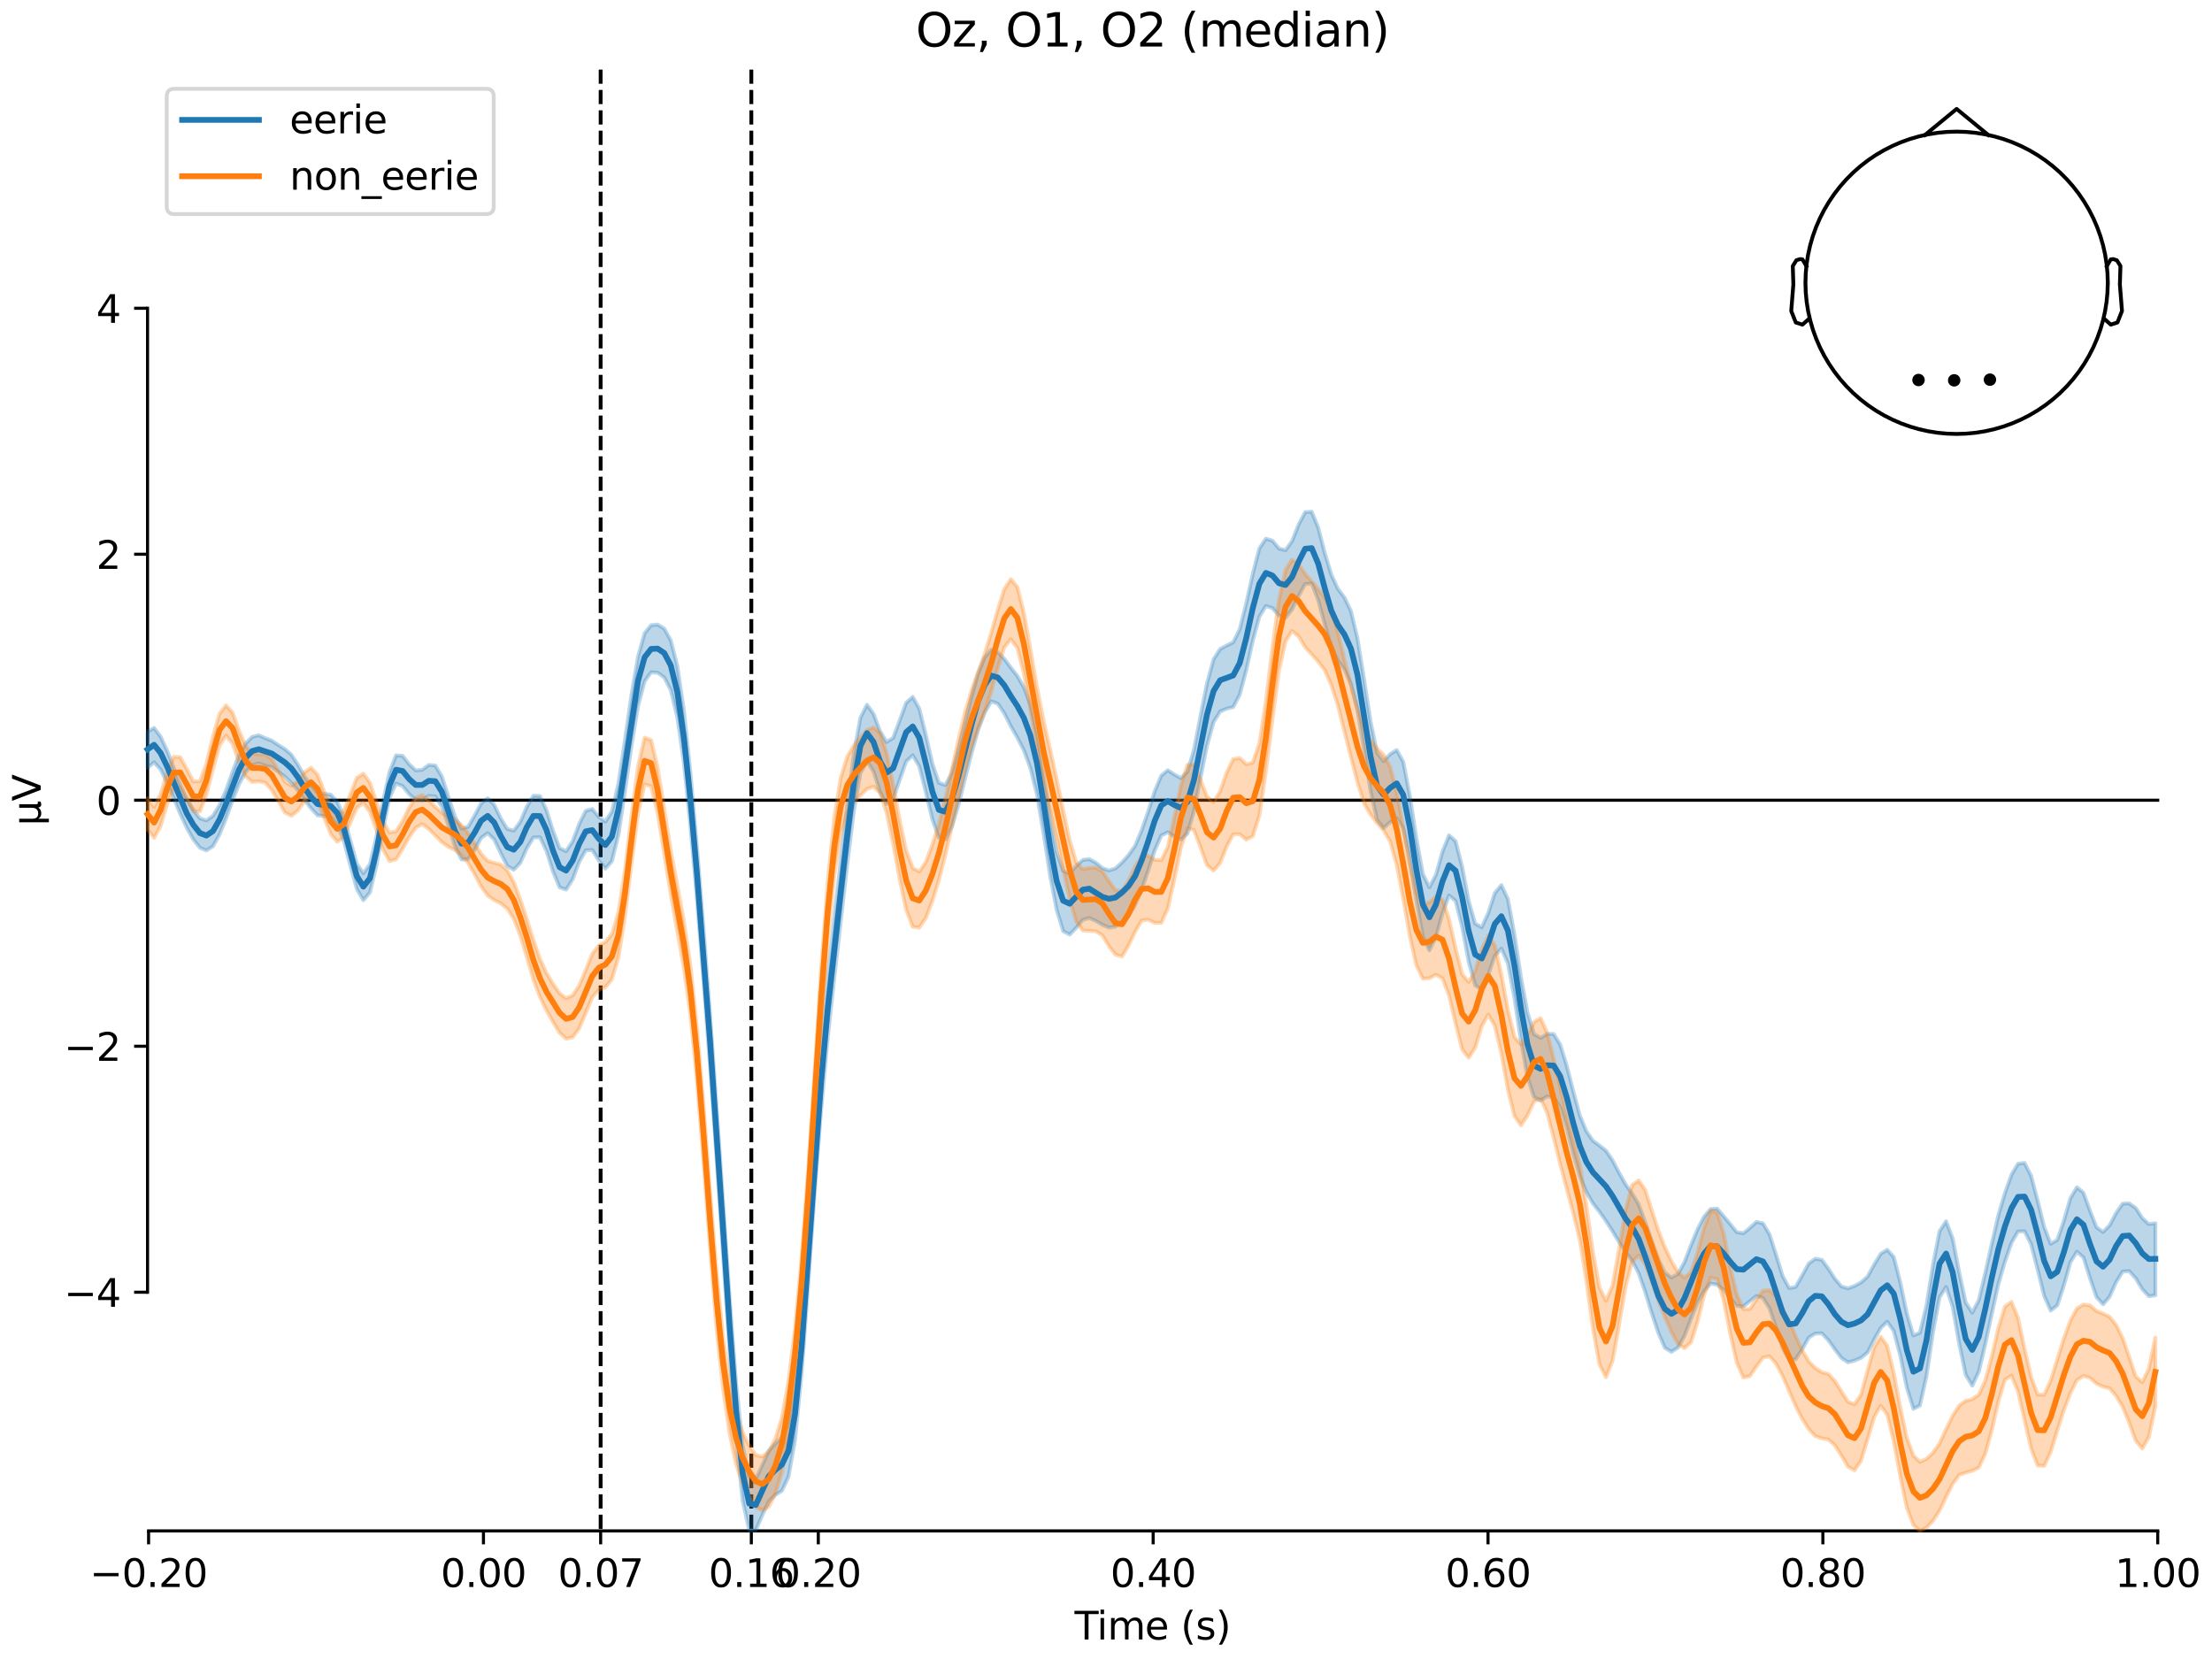 <?xml version="1.0" encoding="utf-8" standalone="no"?>
<!DOCTYPE svg PUBLIC "-//W3C//DTD SVG 1.1//EN"
  "http://www.w3.org/Graphics/SVG/1.1/DTD/svg11.dtd">
<svg xmlns:xlink="http://www.w3.org/1999/xlink" width="576pt" height="432pt" viewBox="0 0 576 432" xmlns="http://www.w3.org/2000/svg" version="1.1">
 <defs>
  <style type="text/css">*{stroke-linejoin: round; stroke-linecap: butt}</style>
 </defs>
 <g id="figure_1">
  <g id="patch_1">
   <path d="M 0 432 
L 576 432 
L 576 0 
L 0 0 
z
" style="fill: #ffffff"/>
  </g>
  <g id="axes_1">
   <g id="patch_2">
    <path d="M 38.421 398.644 
L 561.867 398.644 
L 561.867 18.118 
L 38.421 18.118 
L 38.421 398.644 
z
" style="fill: none; opacity: 0"/>
   </g>
   <g id="patch_3">
    <path d="M 38.421 336.491 
L 38.421 80.271 
" style="fill: none; stroke: #000000; stroke-width: 0.8; stroke-linejoin: miter; stroke-linecap: square"/>
   </g>
   <g id="LineCollection_1">
    <path d="M 156.407 18.118 
L 156.407 398.644 
" clip-path="url(#pccaa243e4b)" style="fill: none; stroke-dasharray: 3.7,1.6; stroke-dashoffset: 0; stroke: #000000"/>
    <path d="M 195.645 18.118 
L 195.645 398.644 
" clip-path="url(#pccaa243e4b)" style="fill: none; stroke-dasharray: 3.7,1.6; stroke-dashoffset: 0; stroke: #000000"/>
   </g>
   <g id="matplotlib.axis_1">
    <g id="xtick_1">
     <g id="line2d_1">
      <defs>
       <path id="md8c84dc2bd" d="M 0 0 
L 0 3.5 
" style="stroke: #000000; stroke-width: 0.8"/>
      </defs>
      <g>
       <use xlink:href="#md8c84dc2bd" x="38.693" y="398.644" style="stroke: #000000; stroke-width: 0.8"/>
      </g>
     </g>
     <g id="text_1">
      <!-- −0.20 -->
      <g transform="translate(23.37 413.242) scale(0.1 -0.1)">
       <defs>
        <path id="DejaVuSans-2212" d="M 678 2272 
L 4684 2272 
L 4684 1741 
L 678 1741 
L 678 2272 
z
" transform="scale(0.016)"/>
        <path id="DejaVuSans-30" d="M 2034 4250 
Q 1547 4250 1301 3770 
Q 1056 3291 1056 2328 
Q 1056 1369 1301 889 
Q 1547 409 2034 409 
Q 2525 409 2770 889 
Q 3016 1369 3016 2328 
Q 3016 3291 2770 3770 
Q 2525 4250 2034 4250 
z
M 2034 4750 
Q 2819 4750 3233 4129 
Q 3647 3509 3647 2328 
Q 3647 1150 3233 529 
Q 2819 -91 2034 -91 
Q 1250 -91 836 529 
Q 422 1150 422 2328 
Q 422 3509 836 4129 
Q 1250 4750 2034 4750 
z
" transform="scale(0.016)"/>
        <path id="DejaVuSans-2e" d="M 684 794 
L 1344 794 
L 1344 0 
L 684 0 
L 684 794 
z
" transform="scale(0.016)"/>
        <path id="DejaVuSans-32" d="M 1228 531 
L 3431 531 
L 3431 0 
L 469 0 
L 469 531 
Q 828 903 1448 1529 
Q 2069 2156 2228 2338 
Q 2531 2678 2651 2914 
Q 2772 3150 2772 3378 
Q 2772 3750 2511 3984 
Q 2250 4219 1831 4219 
Q 1534 4219 1204 4116 
Q 875 4013 500 3803 
L 500 4441 
Q 881 4594 1212 4672 
Q 1544 4750 1819 4750 
Q 2544 4750 2975 4387 
Q 3406 4025 3406 3419 
Q 3406 3131 3298 2873 
Q 3191 2616 2906 2266 
Q 2828 2175 2409 1742 
Q 1991 1309 1228 531 
z
" transform="scale(0.016)"/>
       </defs>
       <use xlink:href="#DejaVuSans-2212"/>
       <use xlink:href="#DejaVuSans-30" transform="translate(83.789 0)"/>
       <use xlink:href="#DejaVuSans-2e" transform="translate(147.412 0)"/>
       <use xlink:href="#DejaVuSans-32" transform="translate(179.199 0)"/>
       <use xlink:href="#DejaVuSans-30" transform="translate(242.822 0)"/>
      </g>
     </g>
    </g>
    <g id="xtick_2">
     <g id="line2d_2">
      <g>
       <use xlink:href="#md8c84dc2bd" x="125.889" y="398.644" style="stroke: #000000; stroke-width: 0.8"/>
      </g>
     </g>
     <g id="text_2">
      <!-- 0.00 -->
      <g transform="translate(114.756 413.242) scale(0.1 -0.1)">
       <use xlink:href="#DejaVuSans-30"/>
       <use xlink:href="#DejaVuSans-2e" transform="translate(63.623 0)"/>
       <use xlink:href="#DejaVuSans-30" transform="translate(95.41 0)"/>
       <use xlink:href="#DejaVuSans-30" transform="translate(159.033 0)"/>
      </g>
     </g>
    </g>
    <g id="xtick_3">
     <g id="line2d_3">
      <g>
       <use xlink:href="#md8c84dc2bd" x="156.407" y="398.644" style="stroke: #000000; stroke-width: 0.8"/>
      </g>
     </g>
     <g id="text_3">
      <!-- 0.07 -->
      <g transform="translate(145.274 413.242) scale(0.1 -0.1)">
       <defs>
        <path id="DejaVuSans-37" d="M 525 4666 
L 3525 4666 
L 3525 4397 
L 1831 0 
L 1172 0 
L 2766 4134 
L 525 4134 
L 525 4666 
z
" transform="scale(0.016)"/>
       </defs>
       <use xlink:href="#DejaVuSans-30"/>
       <use xlink:href="#DejaVuSans-2e" transform="translate(63.623 0)"/>
       <use xlink:href="#DejaVuSans-30" transform="translate(95.41 0)"/>
       <use xlink:href="#DejaVuSans-37" transform="translate(159.033 0)"/>
      </g>
     </g>
    </g>
    <g id="xtick_4">
     <g id="line2d_4">
      <g>
       <use xlink:href="#md8c84dc2bd" x="195.645" y="398.644" style="stroke: #000000; stroke-width: 0.8"/>
      </g>
     </g>
     <g id="text_4">
      <!-- 0.16 -->
      <g transform="translate(184.512 413.242) scale(0.1 -0.1)">
       <defs>
        <path id="DejaVuSans-31" d="M 794 531 
L 1825 531 
L 1825 4091 
L 703 3866 
L 703 4441 
L 1819 4666 
L 2450 4666 
L 2450 531 
L 3481 531 
L 3481 0 
L 794 0 
L 794 531 
z
" transform="scale(0.016)"/>
        <path id="DejaVuSans-36" d="M 2113 2584 
Q 1688 2584 1439 2293 
Q 1191 2003 1191 1497 
Q 1191 994 1439 701 
Q 1688 409 2113 409 
Q 2538 409 2786 701 
Q 3034 994 3034 1497 
Q 3034 2003 2786 2293 
Q 2538 2584 2113 2584 
z
M 3366 4563 
L 3366 3988 
Q 3128 4100 2886 4159 
Q 2644 4219 2406 4219 
Q 1781 4219 1451 3797 
Q 1122 3375 1075 2522 
Q 1259 2794 1537 2939 
Q 1816 3084 2150 3084 
Q 2853 3084 3261 2657 
Q 3669 2231 3669 1497 
Q 3669 778 3244 343 
Q 2819 -91 2113 -91 
Q 1303 -91 875 529 
Q 447 1150 447 2328 
Q 447 3434 972 4092 
Q 1497 4750 2381 4750 
Q 2619 4750 2861 4703 
Q 3103 4656 3366 4563 
z
" transform="scale(0.016)"/>
       </defs>
       <use xlink:href="#DejaVuSans-30"/>
       <use xlink:href="#DejaVuSans-2e" transform="translate(63.623 0)"/>
       <use xlink:href="#DejaVuSans-31" transform="translate(95.41 0)"/>
       <use xlink:href="#DejaVuSans-36" transform="translate(159.033 0)"/>
      </g>
     </g>
    </g>
    <g id="xtick_5">
     <g id="line2d_5">
      <g>
       <use xlink:href="#md8c84dc2bd" x="213.084" y="398.644" style="stroke: #000000; stroke-width: 0.8"/>
      </g>
     </g>
     <g id="text_5">
      <!-- 0.20 -->
      <g transform="translate(201.952 413.242) scale(0.1 -0.1)">
       <use xlink:href="#DejaVuSans-30"/>
       <use xlink:href="#DejaVuSans-2e" transform="translate(63.623 0)"/>
       <use xlink:href="#DejaVuSans-32" transform="translate(95.41 0)"/>
       <use xlink:href="#DejaVuSans-30" transform="translate(159.033 0)"/>
      </g>
     </g>
    </g>
    <g id="xtick_6">
     <g id="line2d_6">
      <g>
       <use xlink:href="#md8c84dc2bd" x="300.28" y="398.644" style="stroke: #000000; stroke-width: 0.8"/>
      </g>
     </g>
     <g id="text_6">
      <!-- 0.40 -->
      <g transform="translate(289.147 413.242) scale(0.1 -0.1)">
       <defs>
        <path id="DejaVuSans-34" d="M 2419 4116 
L 825 1625 
L 2419 1625 
L 2419 4116 
z
M 2253 4666 
L 3047 4666 
L 3047 1625 
L 3713 1625 
L 3713 1100 
L 3047 1100 
L 3047 0 
L 2419 0 
L 2419 1100 
L 313 1100 
L 313 1709 
L 2253 4666 
z
" transform="scale(0.016)"/>
       </defs>
       <use xlink:href="#DejaVuSans-30"/>
       <use xlink:href="#DejaVuSans-2e" transform="translate(63.623 0)"/>
       <use xlink:href="#DejaVuSans-34" transform="translate(95.41 0)"/>
       <use xlink:href="#DejaVuSans-30" transform="translate(159.033 0)"/>
      </g>
     </g>
    </g>
    <g id="xtick_7">
     <g id="line2d_7">
      <g>
       <use xlink:href="#md8c84dc2bd" x="387.476" y="398.644" style="stroke: #000000; stroke-width: 0.8"/>
      </g>
     </g>
     <g id="text_7">
      <!-- 0.60 -->
      <g transform="translate(376.343 413.242) scale(0.1 -0.1)">
       <use xlink:href="#DejaVuSans-30"/>
       <use xlink:href="#DejaVuSans-2e" transform="translate(63.623 0)"/>
       <use xlink:href="#DejaVuSans-36" transform="translate(95.41 0)"/>
       <use xlink:href="#DejaVuSans-30" transform="translate(159.033 0)"/>
      </g>
     </g>
    </g>
    <g id="xtick_8">
     <g id="line2d_8">
      <g>
       <use xlink:href="#md8c84dc2bd" x="474.671" y="398.644" style="stroke: #000000; stroke-width: 0.8"/>
      </g>
     </g>
     <g id="text_8">
      <!-- 0.80 -->
      <g transform="translate(463.538 413.242) scale(0.1 -0.1)">
       <defs>
        <path id="DejaVuSans-38" d="M 2034 2216 
Q 1584 2216 1326 1975 
Q 1069 1734 1069 1313 
Q 1069 891 1326 650 
Q 1584 409 2034 409 
Q 2484 409 2743 651 
Q 3003 894 3003 1313 
Q 3003 1734 2745 1975 
Q 2488 2216 2034 2216 
z
M 1403 2484 
Q 997 2584 770 2862 
Q 544 3141 544 3541 
Q 544 4100 942 4425 
Q 1341 4750 2034 4750 
Q 2731 4750 3128 4425 
Q 3525 4100 3525 3541 
Q 3525 3141 3298 2862 
Q 3072 2584 2669 2484 
Q 3125 2378 3379 2068 
Q 3634 1759 3634 1313 
Q 3634 634 3220 271 
Q 2806 -91 2034 -91 
Q 1263 -91 848 271 
Q 434 634 434 1313 
Q 434 1759 690 2068 
Q 947 2378 1403 2484 
z
M 1172 3481 
Q 1172 3119 1398 2916 
Q 1625 2713 2034 2713 
Q 2441 2713 2670 2916 
Q 2900 3119 2900 3481 
Q 2900 3844 2670 4047 
Q 2441 4250 2034 4250 
Q 1625 4250 1398 4047 
Q 1172 3844 1172 3481 
z
" transform="scale(0.016)"/>
       </defs>
       <use xlink:href="#DejaVuSans-30"/>
       <use xlink:href="#DejaVuSans-2e" transform="translate(63.623 0)"/>
       <use xlink:href="#DejaVuSans-38" transform="translate(95.41 0)"/>
       <use xlink:href="#DejaVuSans-30" transform="translate(159.033 0)"/>
      </g>
     </g>
    </g>
    <g id="xtick_9">
     <g id="line2d_9">
      <g>
       <use xlink:href="#md8c84dc2bd" x="561.867" y="398.644" style="stroke: #000000; stroke-width: 0.8"/>
      </g>
     </g>
     <g id="text_9">
      <!-- 1.00 -->
      <g transform="translate(550.734 413.242) scale(0.1 -0.1)">
       <use xlink:href="#DejaVuSans-31"/>
       <use xlink:href="#DejaVuSans-2e" transform="translate(63.623 0)"/>
       <use xlink:href="#DejaVuSans-30" transform="translate(95.41 0)"/>
       <use xlink:href="#DejaVuSans-30" transform="translate(159.033 0)"/>
      </g>
     </g>
    </g>
    <g id="text_10">
     <!-- Time (s) -->
     <g transform="translate(279.815 426.92) scale(0.1 -0.1)">
      <defs>
       <path id="DejaVuSans-54" d="M -19 4666 
L 3928 4666 
L 3928 4134 
L 2272 4134 
L 2272 0 
L 1638 0 
L 1638 4134 
L -19 4134 
L -19 4666 
z
" transform="scale(0.016)"/>
       <path id="DejaVuSans-69" d="M 603 3500 
L 1178 3500 
L 1178 0 
L 603 0 
L 603 3500 
z
M 603 4863 
L 1178 4863 
L 1178 4134 
L 603 4134 
L 603 4863 
z
" transform="scale(0.016)"/>
       <path id="DejaVuSans-6d" d="M 3328 2828 
Q 3544 3216 3844 3400 
Q 4144 3584 4550 3584 
Q 5097 3584 5394 3201 
Q 5691 2819 5691 2113 
L 5691 0 
L 5113 0 
L 5113 2094 
Q 5113 2597 4934 2840 
Q 4756 3084 4391 3084 
Q 3944 3084 3684 2787 
Q 3425 2491 3425 1978 
L 3425 0 
L 2847 0 
L 2847 2094 
Q 2847 2600 2669 2842 
Q 2491 3084 2119 3084 
Q 1678 3084 1418 2786 
Q 1159 2488 1159 1978 
L 1159 0 
L 581 0 
L 581 3500 
L 1159 3500 
L 1159 2956 
Q 1356 3278 1631 3431 
Q 1906 3584 2284 3584 
Q 2666 3584 2933 3390 
Q 3200 3197 3328 2828 
z
" transform="scale(0.016)"/>
       <path id="DejaVuSans-65" d="M 3597 1894 
L 3597 1613 
L 953 1613 
Q 991 1019 1311 708 
Q 1631 397 2203 397 
Q 2534 397 2845 478 
Q 3156 559 3463 722 
L 3463 178 
Q 3153 47 2828 -22 
Q 2503 -91 2169 -91 
Q 1331 -91 842 396 
Q 353 884 353 1716 
Q 353 2575 817 3079 
Q 1281 3584 2069 3584 
Q 2775 3584 3186 3129 
Q 3597 2675 3597 1894 
z
M 3022 2063 
Q 3016 2534 2758 2815 
Q 2500 3097 2075 3097 
Q 1594 3097 1305 2825 
Q 1016 2553 972 2059 
L 3022 2063 
z
" transform="scale(0.016)"/>
       <path id="DejaVuSans-20" transform="scale(0.016)"/>
       <path id="DejaVuSans-28" d="M 1984 4856 
Q 1566 4138 1362 3434 
Q 1159 2731 1159 2009 
Q 1159 1288 1364 580 
Q 1569 -128 1984 -844 
L 1484 -844 
Q 1016 -109 783 600 
Q 550 1309 550 2009 
Q 550 2706 781 3412 
Q 1013 4119 1484 4856 
L 1984 4856 
z
" transform="scale(0.016)"/>
       <path id="DejaVuSans-73" d="M 2834 3397 
L 2834 2853 
Q 2591 2978 2328 3040 
Q 2066 3103 1784 3103 
Q 1356 3103 1142 2972 
Q 928 2841 928 2578 
Q 928 2378 1081 2264 
Q 1234 2150 1697 2047 
L 1894 2003 
Q 2506 1872 2764 1633 
Q 3022 1394 3022 966 
Q 3022 478 2636 193 
Q 2250 -91 1575 -91 
Q 1294 -91 989 -36 
Q 684 19 347 128 
L 347 722 
Q 666 556 975 473 
Q 1284 391 1588 391 
Q 1994 391 2212 530 
Q 2431 669 2431 922 
Q 2431 1156 2273 1281 
Q 2116 1406 1581 1522 
L 1381 1569 
Q 847 1681 609 1914 
Q 372 2147 372 2553 
Q 372 3047 722 3315 
Q 1072 3584 1716 3584 
Q 2034 3584 2315 3537 
Q 2597 3491 2834 3397 
z
" transform="scale(0.016)"/>
       <path id="DejaVuSans-29" d="M 513 4856 
L 1013 4856 
Q 1481 4119 1714 3412 
Q 1947 2706 1947 2009 
Q 1947 1309 1714 600 
Q 1481 -109 1013 -844 
L 513 -844 
Q 928 -128 1133 580 
Q 1338 1288 1338 2009 
Q 1338 2731 1133 3434 
Q 928 4138 513 4856 
z
" transform="scale(0.016)"/>
      </defs>
      <use xlink:href="#DejaVuSans-54"/>
      <use xlink:href="#DejaVuSans-69" transform="translate(57.959 0)"/>
      <use xlink:href="#DejaVuSans-6d" transform="translate(85.742 0)"/>
      <use xlink:href="#DejaVuSans-65" transform="translate(183.154 0)"/>
      <use xlink:href="#DejaVuSans-20" transform="translate(244.678 0)"/>
      <use xlink:href="#DejaVuSans-28" transform="translate(276.465 0)"/>
      <use xlink:href="#DejaVuSans-73" transform="translate(315.479 0)"/>
      <use xlink:href="#DejaVuSans-29" transform="translate(367.578 0)"/>
     </g>
    </g>
   </g>
   <g id="matplotlib.axis_2">
    <g id="ytick_1">
     <g id="line2d_10">
      <defs>
       <path id="mada7002a0a" d="M 0 0 
L -3.5 0 
" style="stroke: #000000; stroke-width: 0.8"/>
      </defs>
      <g>
       <use xlink:href="#mada7002a0a" x="38.421" y="336.491" style="stroke: #000000; stroke-width: 0.8"/>
      </g>
     </g>
     <g id="text_11">
      <!-- −4 -->
      <g transform="translate(16.678 340.29) scale(0.1 -0.1)">
       <use xlink:href="#DejaVuSans-2212"/>
       <use xlink:href="#DejaVuSans-34" transform="translate(83.789 0)"/>
      </g>
     </g>
    </g>
    <g id="ytick_2">
     <g id="line2d_11">
      <g>
       <use xlink:href="#mada7002a0a" x="38.421" y="272.436" style="stroke: #000000; stroke-width: 0.8"/>
      </g>
     </g>
     <g id="text_12">
      <!-- −2 -->
      <g transform="translate(16.678 276.235) scale(0.1 -0.1)">
       <use xlink:href="#DejaVuSans-2212"/>
       <use xlink:href="#DejaVuSans-32" transform="translate(83.789 0)"/>
      </g>
     </g>
    </g>
    <g id="ytick_3">
     <g id="line2d_12">
      <g>
       <use xlink:href="#mada7002a0a" x="38.421" y="208.381" style="stroke: #000000; stroke-width: 0.8"/>
      </g>
     </g>
     <g id="text_13">
      <!-- 0 -->
      <g transform="translate(25.058 212.18) scale(0.1 -0.1)">
       <use xlink:href="#DejaVuSans-30"/>
      </g>
     </g>
    </g>
    <g id="ytick_4">
     <g id="line2d_13">
      <g>
       <use xlink:href="#mada7002a0a" x="38.421" y="144.326" style="stroke: #000000; stroke-width: 0.8"/>
      </g>
     </g>
     <g id="text_14">
      <!-- 2 -->
      <g transform="translate(25.058 148.125) scale(0.1 -0.1)">
       <use xlink:href="#DejaVuSans-32"/>
      </g>
     </g>
    </g>
    <g id="ytick_5">
     <g id="line2d_14">
      <g>
       <use xlink:href="#mada7002a0a" x="38.421" y="80.271" style="stroke: #000000; stroke-width: 0.8"/>
      </g>
     </g>
     <g id="text_15">
      <!-- 4 -->
      <g transform="translate(25.058 84.071) scale(0.1 -0.1)">
       <use xlink:href="#DejaVuSans-34"/>
      </g>
     </g>
    </g>
    <g id="text_16">
     <!-- µV -->
     <g transform="translate(10.599 214.982) rotate(-90) scale(0.1 -0.1)">
      <defs>
       <path id="DejaVuSans-b5" d="M 544 -1331 
L 544 3500 
L 1119 3500 
L 1119 1325 
Q 1119 872 1334 640 
Q 1550 409 1972 409 
Q 2434 409 2667 671 
Q 2900 934 2900 1459 
L 2900 3500 
L 3475 3500 
L 3475 806 
Q 3475 619 3529 530 
Q 3584 441 3700 441 
Q 3728 441 3778 458 
Q 3828 475 3916 513 
L 3916 50 
Q 3788 -22 3673 -56 
Q 3559 -91 3450 -91 
Q 3234 -91 3106 31 
Q 2978 153 2931 403 
Q 2775 156 2548 32 
Q 2322 -91 2016 -91 
Q 1697 -91 1473 31 
Q 1250 153 1119 397 
L 1119 -1331 
L 544 -1331 
z
" transform="scale(0.016)"/>
       <path id="DejaVuSans-56" d="M 1831 0 
L 50 4666 
L 709 4666 
L 2188 738 
L 3669 4666 
L 4325 4666 
L 2547 0 
L 1831 0 
z
" transform="scale(0.016)"/>
      </defs>
      <use xlink:href="#DejaVuSans-b5"/>
      <use xlink:href="#DejaVuSans-56" transform="translate(63.623 0)"/>
     </g>
    </g>
   </g>
   <g id="patch_4">
    <path d="M 38.693 398.644 
L 561.867 398.644 
" style="fill: none; stroke: #000000; stroke-width: 0.8; stroke-linejoin: miter; stroke-linecap: square"/>
   </g>
   <g id="patch_5">
    <path d="M 38.421 208.381 
L 561.867 208.381 
" style="fill: none; stroke: #000000; stroke-width: 0.8; stroke-linejoin: miter; stroke-linecap: square"/>
   </g>
   <g id="text_17">
    <!-- Oz, O1, O2 (median) -->
    <g transform="translate(238.482 12.118) scale(0.12 -0.12)">
     <defs>
      <path id="DejaVuSans-4f" d="M 2522 4238 
Q 1834 4238 1429 3725 
Q 1025 3213 1025 2328 
Q 1025 1447 1429 934 
Q 1834 422 2522 422 
Q 3209 422 3611 934 
Q 4013 1447 4013 2328 
Q 4013 3213 3611 3725 
Q 3209 4238 2522 4238 
z
M 2522 4750 
Q 3503 4750 4090 4092 
Q 4678 3434 4678 2328 
Q 4678 1225 4090 567 
Q 3503 -91 2522 -91 
Q 1538 -91 948 565 
Q 359 1222 359 2328 
Q 359 3434 948 4092 
Q 1538 4750 2522 4750 
z
" transform="scale(0.016)"/>
      <path id="DejaVuSans-7a" d="M 353 3500 
L 3084 3500 
L 3084 2975 
L 922 459 
L 3084 459 
L 3084 0 
L 275 0 
L 275 525 
L 2438 3041 
L 353 3041 
L 353 3500 
z
" transform="scale(0.016)"/>
      <path id="DejaVuSans-2c" d="M 750 794 
L 1409 794 
L 1409 256 
L 897 -744 
L 494 -744 
L 750 256 
L 750 794 
z
" transform="scale(0.016)"/>
      <path id="DejaVuSans-64" d="M 2906 2969 
L 2906 4863 
L 3481 4863 
L 3481 0 
L 2906 0 
L 2906 525 
Q 2725 213 2448 61 
Q 2172 -91 1784 -91 
Q 1150 -91 751 415 
Q 353 922 353 1747 
Q 353 2572 751 3078 
Q 1150 3584 1784 3584 
Q 2172 3584 2448 3432 
Q 2725 3281 2906 2969 
z
M 947 1747 
Q 947 1113 1208 752 
Q 1469 391 1925 391 
Q 2381 391 2643 752 
Q 2906 1113 2906 1747 
Q 2906 2381 2643 2742 
Q 2381 3103 1925 3103 
Q 1469 3103 1208 2742 
Q 947 2381 947 1747 
z
" transform="scale(0.016)"/>
      <path id="DejaVuSans-61" d="M 2194 1759 
Q 1497 1759 1228 1600 
Q 959 1441 959 1056 
Q 959 750 1161 570 
Q 1363 391 1709 391 
Q 2188 391 2477 730 
Q 2766 1069 2766 1631 
L 2766 1759 
L 2194 1759 
z
M 3341 1997 
L 3341 0 
L 2766 0 
L 2766 531 
Q 2569 213 2275 61 
Q 1981 -91 1556 -91 
Q 1019 -91 701 211 
Q 384 513 384 1019 
Q 384 1609 779 1909 
Q 1175 2209 1959 2209 
L 2766 2209 
L 2766 2266 
Q 2766 2663 2505 2880 
Q 2244 3097 1772 3097 
Q 1472 3097 1187 3025 
Q 903 2953 641 2809 
L 641 3341 
Q 956 3463 1253 3523 
Q 1550 3584 1831 3584 
Q 2591 3584 2966 3190 
Q 3341 2797 3341 1997 
z
" transform="scale(0.016)"/>
      <path id="DejaVuSans-6e" d="M 3513 2113 
L 3513 0 
L 2938 0 
L 2938 2094 
Q 2938 2591 2744 2837 
Q 2550 3084 2163 3084 
Q 1697 3084 1428 2787 
Q 1159 2491 1159 1978 
L 1159 0 
L 581 0 
L 581 3500 
L 1159 3500 
L 1159 2956 
Q 1366 3272 1645 3428 
Q 1925 3584 2291 3584 
Q 2894 3584 3203 3211 
Q 3513 2838 3513 2113 
z
" transform="scale(0.016)"/>
     </defs>
     <use xlink:href="#DejaVuSans-4f"/>
     <use xlink:href="#DejaVuSans-7a" transform="translate(78.711 0)"/>
     <use xlink:href="#DejaVuSans-2c" transform="translate(131.201 0)"/>
     <use xlink:href="#DejaVuSans-20" transform="translate(162.988 0)"/>
     <use xlink:href="#DejaVuSans-4f" transform="translate(194.775 0)"/>
     <use xlink:href="#DejaVuSans-31" transform="translate(273.486 0)"/>
     <use xlink:href="#DejaVuSans-2c" transform="translate(337.109 0)"/>
     <use xlink:href="#DejaVuSans-20" transform="translate(368.896 0)"/>
     <use xlink:href="#DejaVuSans-4f" transform="translate(400.684 0)"/>
     <use xlink:href="#DejaVuSans-32" transform="translate(479.395 0)"/>
     <use xlink:href="#DejaVuSans-20" transform="translate(543.018 0)"/>
     <use xlink:href="#DejaVuSans-28" transform="translate(574.805 0)"/>
     <use xlink:href="#DejaVuSans-6d" transform="translate(613.818 0)"/>
     <use xlink:href="#DejaVuSans-65" transform="translate(711.23 0)"/>
     <use xlink:href="#DejaVuSans-64" transform="translate(772.754 0)"/>
     <use xlink:href="#DejaVuSans-69" transform="translate(836.23 0)"/>
     <use xlink:href="#DejaVuSans-61" transform="translate(864.014 0)"/>
     <use xlink:href="#DejaVuSans-6e" transform="translate(925.293 0)"/>
     <use xlink:href="#DejaVuSans-29" transform="translate(988.672 0)"/>
    </g>
   </g>
   <g id="legend_1">
    <g id="patch_6">
     <path d="M 45.421 55.753 
L 126.563 55.753 
Q 128.563 55.753 128.563 53.753 
L 128.563 25.118 
Q 128.563 23.118 126.563 23.118 
L 45.421 23.118 
Q 43.421 23.118 43.421 25.118 
L 43.421 53.753 
Q 43.421 55.753 45.421 55.753 
z
" style="fill: #ffffff; opacity: 0.8; stroke: #cccccc; stroke-linejoin: miter"/>
    </g>
    <g id="line2d_15">
     <path d="M 47.421 31.217 
L 57.421 31.217 
L 67.421 31.217 
" style="fill: none; stroke: #1f77b4; stroke-width: 1.5; stroke-linecap: square"/>
    </g>
    <g id="text_18">
     <!-- eerie -->
     <g transform="translate(75.421 34.717) scale(0.1 -0.1)">
      <defs>
       <path id="DejaVuSans-72" d="M 2631 2963 
Q 2534 3019 2420 3045 
Q 2306 3072 2169 3072 
Q 1681 3072 1420 2755 
Q 1159 2438 1159 1844 
L 1159 0 
L 581 0 
L 581 3500 
L 1159 3500 
L 1159 2956 
Q 1341 3275 1631 3429 
Q 1922 3584 2338 3584 
Q 2397 3584 2469 3576 
Q 2541 3569 2628 3553 
L 2631 2963 
z
" transform="scale(0.016)"/>
      </defs>
      <use xlink:href="#DejaVuSans-65"/>
      <use xlink:href="#DejaVuSans-65" transform="translate(61.523 0)"/>
      <use xlink:href="#DejaVuSans-72" transform="translate(123.047 0)"/>
      <use xlink:href="#DejaVuSans-69" transform="translate(164.16 0)"/>
      <use xlink:href="#DejaVuSans-65" transform="translate(191.943 0)"/>
     </g>
    </g>
    <g id="line2d_16">
     <path d="M 47.421 45.895 
L 57.421 45.895 
L 67.421 45.895 
" style="fill: none; stroke: #ff7f0e; stroke-width: 1.5; stroke-linecap: square"/>
    </g>
    <g id="text_19">
     <!-- non_eerie -->
     <g transform="translate(75.421 49.395) scale(0.1 -0.1)">
      <defs>
       <path id="DejaVuSans-6f" d="M 1959 3097 
Q 1497 3097 1228 2736 
Q 959 2375 959 1747 
Q 959 1119 1226 758 
Q 1494 397 1959 397 
Q 2419 397 2687 759 
Q 2956 1122 2956 1747 
Q 2956 2369 2687 2733 
Q 2419 3097 1959 3097 
z
M 1959 3584 
Q 2709 3584 3137 3096 
Q 3566 2609 3566 1747 
Q 3566 888 3137 398 
Q 2709 -91 1959 -91 
Q 1206 -91 779 398 
Q 353 888 353 1747 
Q 353 2609 779 3096 
Q 1206 3584 1959 3584 
z
" transform="scale(0.016)"/>
       <path id="DejaVuSans-5f" d="M 3263 -1063 
L 3263 -1509 
L -63 -1509 
L -63 -1063 
L 3263 -1063 
z
" transform="scale(0.016)"/>
      </defs>
      <use xlink:href="#DejaVuSans-6e"/>
      <use xlink:href="#DejaVuSans-6f" transform="translate(63.379 0)"/>
      <use xlink:href="#DejaVuSans-6e" transform="translate(124.561 0)"/>
      <use xlink:href="#DejaVuSans-5f" transform="translate(187.939 0)"/>
      <use xlink:href="#DejaVuSans-65" transform="translate(237.939 0)"/>
      <use xlink:href="#DejaVuSans-65" transform="translate(299.463 0)"/>
      <use xlink:href="#DejaVuSans-72" transform="translate(360.986 0)"/>
      <use xlink:href="#DejaVuSans-69" transform="translate(402.1 0)"/>
      <use xlink:href="#DejaVuSans-65" transform="translate(429.883 0)"/>
     </g>
    </g>
   </g>
   <g id="FillBetweenPolyCollection_1">
    <defs>
     <path id="m672b67dc04" d="M 38.421 -241.484 
L 38.421 -232.057 
L 40.124 -233.512 
L 41.827 -231.639 
L 43.53 -228.142 
L 45.233 -224.189 
L 46.936 -220.071 
L 48.639 -216.428 
L 50.342 -213.409 
L 52.045 -211.252 
L 53.748 -210.556 
L 55.451 -211.621 
L 57.154 -214.667 
L 58.857 -218.884 
L 60.56 -223.562 
L 62.263 -227.852 
L 63.966 -230.943 
L 65.669 -232.73 
L 67.372 -233.23 
L 69.075 -232.58 
L 70.778 -232.236 
L 72.481 -231.015 
L 74.184 -229.766 
L 75.887 -228.095 
L 77.59 -226.138 
L 79.294 -223.671 
L 80.997 -221.509 
L 82.7 -219.697 
L 84.403 -219.5 
L 86.106 -219.266 
L 87.809 -217.29 
L 89.512 -213.087 
L 91.215 -206.684 
L 92.918 -200.512 
L 94.621 -197.577 
L 96.324 -199.608 
L 98.027 -206.642 
L 99.73 -216.163 
L 101.433 -224.253 
L 103.136 -227.986 
L 104.839 -227.314 
L 106.542 -225.194 
L 108.245 -223.739 
L 109.948 -223.613 
L 111.651 -224.752 
L 113.354 -224.624 
L 115.057 -221.962 
L 116.76 -217.031 
L 118.463 -211.664 
L 120.166 -208.214 
L 121.87 -208.252 
L 123.573 -210.633 
L 125.276 -213.781 
L 126.979 -215.049 
L 128.682 -213.406 
L 130.385 -209.818 
L 132.088 -206.509 
L 133.791 -205.523 
L 135.494 -207.309 
L 137.197 -211.12 
L 138.9 -213.924 
L 140.603 -213.975 
L 142.306 -210.38 
L 144.009 -205.047 
L 145.712 -200.94 
L 147.415 -200.352 
L 149.118 -202.998 
L 150.821 -207.543 
L 152.524 -210.593 
L 154.227 -210.653 
L 155.93 -207.932 
L 157.633 -205.814 
L 159.336 -207.719 
L 161.039 -214.584 
L 162.742 -225.952 
L 164.446 -237.86 
L 166.149 -248.165 
L 167.852 -254.574 
L 169.555 -256.932 
L 171.258 -256.829 
L 172.961 -255.597 
L 174.664 -252.329 
L 176.367 -245.257 
L 178.07 -233.494 
L 179.773 -217.067 
L 181.476 -197.959 
L 183.179 -176.773 
L 184.882 -154.557 
L 186.585 -130.491 
L 188.288 -105.175 
L 189.991 -79.77 
L 191.694 -57.21 
L 193.397 -41.187 
L 195.1 -33.474 
L 196.803 -33.533 
L 198.506 -37.468 
L 200.209 -41.059 
L 201.912 -42.73 
L 203.615 -43.793 
L 205.318 -47.402 
L 207.022 -57.058 
L 208.725 -74.297 
L 210.428 -97.094 
L 212.131 -121.305 
L 213.834 -143.146 
L 215.537 -161.715 
L 217.24 -177.298 
L 218.943 -192.099 
L 220.646 -207.135 
L 222.349 -220.834 
L 224.052 -230.639 
L 225.755 -233.775 
L 227.458 -231.112 
L 229.161 -225.737 
L 230.864 -222.621 
L 232.567 -223.942 
L 234.27 -228.886 
L 235.973 -233.719 
L 237.676 -235.319 
L 239.379 -232.458 
L 241.082 -225.754 
L 242.785 -218.674 
L 244.488 -213.844 
L 246.191 -213.37 
L 247.894 -216.788 
L 249.598 -222.503 
L 251.301 -229.258 
L 253.004 -235.94 
L 254.707 -241.94 
L 256.41 -246.438 
L 258.113 -249.369 
L 259.816 -248.785 
L 261.519 -246.248 
L 263.222 -242.886 
L 264.925 -239.887 
L 266.628 -236.572 
L 268.331 -231.933 
L 270.034 -225.1 
L 271.737 -215.054 
L 273.44 -204.076 
L 275.143 -195.096 
L 276.846 -189.536 
L 278.549 -188.635 
L 280.252 -190.397 
L 281.955 -192.463 
L 283.658 -192.951 
L 285.361 -192.186 
L 287.064 -191.173 
L 288.767 -190.443 
L 290.47 -190.692 
L 292.174 -191.888 
L 293.877 -193.483 
L 295.58 -196.318 
L 297.283 -200.293 
L 298.986 -205.265 
L 300.689 -210.528 
L 302.392 -214.436 
L 304.095 -215.289 
L 305.798 -214.16 
L 307.501 -213.392 
L 309.204 -214.954 
L 310.907 -220.734 
L 312.61 -229.425 
L 314.313 -237.906 
L 316.016 -243.956 
L 317.719 -246.731 
L 319.422 -247.471 
L 321.125 -247.873 
L 322.828 -251.115 
L 324.531 -257.513 
L 326.234 -265.173 
L 327.937 -271.427 
L 329.64 -274.208 
L 331.343 -273.637 
L 333.046 -271.695 
L 334.75 -271.11 
L 336.453 -273.284 
L 338.156 -276.809 
L 339.859 -279.889 
L 341.562 -280.05 
L 343.265 -275.692 
L 344.968 -269.337 
L 346.671 -263.553 
L 348.374 -259.915 
L 350.077 -257.67 
L 351.78 -253.898 
L 353.483 -247.202 
L 355.186 -236.77 
L 356.889 -226.018 
L 358.592 -218.488 
L 360.295 -216.362 
L 361.998 -217.895 
L 363.701 -218.96 
L 365.404 -216.351 
L 367.107 -208.199 
L 368.81 -197.444 
L 370.513 -188.178 
L 372.216 -184.498 
L 373.919 -187.963 
L 375.622 -194.188 
L 377.326 -198.844 
L 379.029 -197.398 
L 380.732 -190.682 
L 382.435 -181.624 
L 384.138 -175.39 
L 385.841 -174.277 
L 387.544 -178.123 
L 389.247 -183.109 
L 390.95 -184.993 
L 392.653 -181.142 
L 394.356 -172.133 
L 396.059 -160.899 
L 397.762 -151.461 
L 399.465 -146.268 
L 401.168 -145.429 
L 402.871 -146.464 
L 404.574 -146.256 
L 406.277 -143.661 
L 407.98 -138.274 
L 409.683 -131.493 
L 411.386 -125.706 
L 413.089 -121.576 
L 414.792 -118.635 
L 416.495 -116.465 
L 418.198 -114.048 
L 419.902 -111.381 
L 421.605 -108.554 
L 423.308 -105.934 
L 425.011 -103.705 
L 426.714 -100.441 
L 428.417 -95.578 
L 430.12 -90.026 
L 431.823 -84.953 
L 433.526 -81.024 
L 435.229 -79.979 
L 436.932 -81.068 
L 438.635 -84.128 
L 440.338 -88.588 
L 442.041 -92.758 
L 443.744 -95.846 
L 445.447 -97.762 
L 447.15 -97.473 
L 448.853 -96.13 
L 450.556 -93.944 
L 452.259 -91.927 
L 453.962 -91.785 
L 455.665 -93.169 
L 457.368 -94.521 
L 459.071 -94.008 
L 460.774 -91.271 
L 462.478 -86.234 
L 464.181 -81.072 
L 465.884 -77.917 
L 467.587 -78.04 
L 469.29 -80.615 
L 470.993 -83.716 
L 472.696 -84.75 
L 474.399 -84.816 
L 476.102 -83.006 
L 477.805 -80.614 
L 479.508 -78.37 
L 481.211 -77.265 
L 482.914 -77.698 
L 484.617 -78.415 
L 486.32 -79.842 
L 488.023 -83.184 
L 489.726 -86.181 
L 491.429 -87.84 
L 493.132 -85.401 
L 494.835 -78.98 
L 496.538 -70.665 
L 498.241 -65.138 
L 499.944 -66.012 
L 501.647 -73.65 
L 503.35 -85.108 
L 505.054 -94.175 
L 506.757 -96.858 
L 508.46 -91.79 
L 510.163 -82.157 
L 511.866 -74.003 
L 513.569 -71.173 
L 515.272 -74.822 
L 516.975 -82.03 
L 518.678 -89.921 
L 520.381 -97.65 
L 522.084 -103.462 
L 523.787 -108.357 
L 525.49 -111.331 
L 527.193 -111.384 
L 528.896 -107.982 
L 530.599 -101.42 
L 532.302 -94.534 
L 534.005 -90.731 
L 535.708 -92.062 
L 537.411 -97.221 
L 539.114 -103.282 
L 540.817 -106.051 
L 542.52 -104.58 
L 544.223 -99.186 
L 545.926 -94.252 
L 547.63 -92.356 
L 549.333 -94.309 
L 551.036 -98.137 
L 552.739 -100.883 
L 554.442 -100.997 
L 556.145 -99.12 
L 557.848 -96.285 
L 559.551 -94.47 
L 561.254 -94.714 
L 561.254 -113.464 
L 561.254 -113.464 
L 559.551 -113.248 
L 557.848 -114.803 
L 556.145 -117.428 
L 554.442 -118.639 
L 552.739 -118.579 
L 551.036 -116.134 
L 549.333 -112.92 
L 547.63 -111.181 
L 545.926 -112.417 
L 544.223 -116.729 
L 542.52 -121.434 
L 540.817 -122.824 
L 539.114 -119.954 
L 537.411 -114.038 
L 535.708 -109.112 
L 534.005 -108.106 
L 532.302 -112.488 
L 530.599 -119.346 
L 528.896 -125.828 
L 527.193 -129.17 
L 525.49 -128.96 
L 523.787 -126.107 
L 522.084 -121.318 
L 520.381 -115.589 
L 518.678 -108.2 
L 516.975 -100.577 
L 515.272 -93.433 
L 513.569 -90.173 
L 511.866 -92.813 
L 510.163 -100.718 
L 508.46 -109.543 
L 506.757 -113.988 
L 505.054 -111.399 
L 503.35 -102.622 
L 501.647 -92.022 
L 499.944 -84.957 
L 498.241 -84.241 
L 496.538 -89.949 
L 494.835 -98.042 
L 493.132 -104.682 
L 491.429 -106.564 
L 489.726 -105.481 
L 488.023 -102.711 
L 486.32 -99.59 
L 484.617 -98.053 
L 482.914 -97.138 
L 481.211 -96.512 
L 479.508 -97.009 
L 477.805 -99.002 
L 476.102 -101.642 
L 474.399 -103.936 
L 472.696 -104.222 
L 470.993 -102.985 
L 469.29 -99.886 
L 467.587 -96.894 
L 465.884 -96.586 
L 464.181 -99.767 
L 462.478 -105.291 
L 460.774 -110.584 
L 459.071 -113.439 
L 457.368 -113.823 
L 455.665 -112.242 
L 453.962 -110.867 
L 452.259 -111.132 
L 450.556 -113.251 
L 448.853 -115.276 
L 447.15 -117.269 
L 445.447 -117.156 
L 443.744 -115.18 
L 442.041 -111.895 
L 440.338 -107.776 
L 438.635 -103.369 
L 436.932 -100.224 
L 435.229 -99.34 
L 433.526 -100.639 
L 431.823 -104.091 
L 430.12 -108.906 
L 428.417 -113.761 
L 426.714 -118.398 
L 425.011 -121.224 
L 423.308 -123.588 
L 421.605 -126.613 
L 419.902 -129.843 
L 418.198 -132.364 
L 416.495 -133.695 
L 414.792 -134.963 
L 413.089 -137.409 
L 411.386 -141.552 
L 409.683 -147.799 
L 407.98 -154.495 
L 406.277 -159.966 
L 404.574 -162.75 
L 402.871 -162.761 
L 401.168 -161.74 
L 399.465 -162.732 
L 397.762 -168.279 
L 396.059 -177.527 
L 394.356 -188.705 
L 392.653 -197.862 
L 390.95 -201.524 
L 389.247 -199.454 
L 387.544 -194.256 
L 385.841 -190.521 
L 384.138 -191.492 
L 382.435 -197.422 
L 380.732 -206.318 
L 379.029 -212.968 
L 377.326 -214.482 
L 375.622 -210.248 
L 373.919 -204.196 
L 372.216 -200.968 
L 370.513 -204.393 
L 368.81 -213.811 
L 367.107 -224.803 
L 365.404 -233.634 
L 363.701 -236.693 
L 361.998 -235.622 
L 360.295 -233.786 
L 358.592 -235.974 
L 356.889 -244.144 
L 355.186 -255.15 
L 353.483 -265.752 
L 351.78 -272.874 
L 350.077 -276.422 
L 348.374 -278.686 
L 346.671 -282.375 
L 344.968 -287.977 
L 343.265 -294.613 
L 341.562 -298.744 
L 339.859 -298.639 
L 338.156 -295.398 
L 336.453 -291.08 
L 334.75 -288.727 
L 333.046 -289.164 
L 331.343 -291.204 
L 329.64 -291.731 
L 327.937 -289.197 
L 326.234 -282.599 
L 324.531 -274.953 
L 322.828 -268.165 
L 321.125 -264.731 
L 319.422 -263.92 
L 317.719 -262.973 
L 316.016 -260.335 
L 314.313 -254.088 
L 312.61 -245.553 
L 310.907 -236.755 
L 309.204 -231.07 
L 307.501 -229.381 
L 305.798 -230.325 
L 304.095 -231.439 
L 302.392 -230.034 
L 300.689 -225.973 
L 298.986 -220.67 
L 297.283 -215.783 
L 295.58 -211.748 
L 293.877 -209.348 
L 292.174 -207.388 
L 290.47 -205.884 
L 288.767 -205.317 
L 287.064 -205.957 
L 285.361 -207.353 
L 283.658 -208.278 
L 281.955 -208.067 
L 280.252 -206.547 
L 278.549 -204.493 
L 276.846 -205.249 
L 275.143 -210.044 
L 273.44 -219.037 
L 271.737 -230.502 
L 270.034 -241.026 
L 268.331 -248.53 
L 266.628 -252.986 
L 264.925 -255.971 
L 263.222 -258.146 
L 261.519 -260.433 
L 259.816 -262.185 
L 258.113 -262.867 
L 256.41 -260.807 
L 254.707 -256.649 
L 253.004 -250.66 
L 251.301 -243.83 
L 249.598 -236.911 
L 247.894 -230.799 
L 246.191 -227.572 
L 244.488 -228.145 
L 242.785 -233.154 
L 241.082 -240.607 
L 239.379 -247.467 
L 237.676 -250.536 
L 235.973 -249.002 
L 234.27 -244.376 
L 232.567 -239.835 
L 230.864 -238.779 
L 229.161 -241.591 
L 227.458 -246.142 
L 225.755 -248.485 
L 224.052 -245.1 
L 222.349 -235.715 
L 220.646 -222.659 
L 218.943 -207.963 
L 217.24 -193.177 
L 215.537 -177.319 
L 213.834 -158.281 
L 212.131 -135.7 
L 210.428 -111.005 
L 208.725 -88.099 
L 207.022 -70.873 
L 205.318 -61.356 
L 203.615 -57.704 
L 201.912 -56.128 
L 200.209 -54.268 
L 198.506 -50.49 
L 196.803 -46.898 
L 195.1 -47.516 
L 193.397 -55.587 
L 191.694 -71.668 
L 189.991 -93.924 
L 188.288 -118.906 
L 186.585 -144.054 
L 184.882 -167.968 
L 183.179 -190.372 
L 181.476 -211.619 
L 179.773 -230.876 
L 178.07 -247.084 
L 176.367 -258.605 
L 174.664 -265.249 
L 172.961 -268.318 
L 171.258 -269.353 
L 169.555 -269.21 
L 167.852 -267.103 
L 166.149 -261.044 
L 164.446 -251.12 
L 162.742 -239.308 
L 161.039 -227.973 
L 159.336 -220.67 
L 157.633 -218.056 
L 155.93 -219.257 
L 154.227 -221.331 
L 152.524 -220.852 
L 150.821 -217.451 
L 149.118 -212.937 
L 147.415 -210.343 
L 145.712 -211.14 
L 144.009 -215.636 
L 142.306 -221.021 
L 140.603 -224.703 
L 138.9 -224.785 
L 137.197 -221.956 
L 135.494 -218.013 
L 133.791 -215.707 
L 132.088 -216.149 
L 130.385 -218.905 
L 128.682 -222.458 
L 126.979 -224.112 
L 125.276 -222.804 
L 123.573 -219.594 
L 121.87 -216.687 
L 120.166 -216.256 
L 118.463 -219.35 
L 116.76 -224.541 
L 115.057 -229.81 
L 113.354 -232.661 
L 111.651 -232.806 
L 109.948 -231.534 
L 108.245 -231.395 
L 106.542 -232.991 
L 104.839 -235.181 
L 103.136 -235.304 
L 101.433 -231.001 
L 99.73 -223.227 
L 98.027 -214.24 
L 96.324 -206.957 
L 94.621 -204.599 
L 92.918 -207.074 
L 91.215 -213.237 
L 89.512 -219.436 
L 87.809 -223.259 
L 86.106 -225.103 
L 84.403 -225.279 
L 82.7 -225.611 
L 80.997 -227.436 
L 79.294 -229.854 
L 77.59 -232.851 
L 75.887 -235.46 
L 74.184 -236.931 
L 72.481 -237.983 
L 70.778 -239.139 
L 69.075 -239.776 
L 67.372 -240.535 
L 65.669 -240.124 
L 63.966 -238.386 
L 62.263 -235.444 
L 60.56 -231.001 
L 58.857 -226.208 
L 57.154 -222.328 
L 55.451 -219.553 
L 53.748 -218.339 
L 52.045 -218.913 
L 50.342 -221.095 
L 48.639 -224.003 
L 46.936 -227.73 
L 45.233 -232.115 
L 43.53 -236.493 
L 41.827 -240.172 
L 40.124 -242.442 
L 38.421 -241.484 
z
" style="stroke: #1f77b4; stroke-opacity: 0.3"/>
    </defs>
    <g>
     <use xlink:href="#m672b67dc04" x="0" y="432" style="fill: #1f77b4; fill-opacity: 0.3; stroke: #1f77b4; stroke-opacity: 0.3"/>
    </g>
   </g>
   <g id="FillBetweenPolyCollection_2">
    <defs>
     <path id="mac8bd59721" d="M 38.421 -224.139 
L 38.421 -216.02 
L 40.124 -213.795 
L 41.827 -216.885 
L 43.53 -222.604 
L 45.233 -226.664 
L 46.936 -226.9 
L 48.639 -223.735 
L 50.342 -220.797 
L 52.045 -220.685 
L 53.748 -225.045 
L 55.451 -231.708 
L 57.154 -237.832 
L 58.857 -240.44 
L 60.56 -238.358 
L 62.263 -233.579 
L 63.966 -229.829 
L 65.669 -228.381 
L 67.372 -228.537 
L 69.075 -228.211 
L 70.778 -226.258 
L 72.481 -223.412 
L 74.184 -220.394 
L 75.887 -219.573 
L 77.59 -220.93 
L 79.294 -223.392 
L 80.997 -224.883 
L 82.7 -223.207 
L 84.403 -219.053 
L 86.106 -214.865 
L 87.809 -212.813 
L 89.512 -213.931 
L 91.215 -217.789 
L 92.918 -221.633 
L 94.621 -222.942 
L 96.324 -220.583 
L 98.027 -215.822 
L 99.73 -210.829 
L 101.433 -207.759 
L 103.136 -208.237 
L 104.839 -210.937 
L 106.542 -214 
L 108.245 -216.46 
L 109.948 -217.399 
L 111.651 -216.151 
L 113.354 -214.423 
L 115.057 -212.7 
L 116.76 -211.483 
L 118.463 -210.652 
L 120.166 -209.352 
L 121.87 -207.312 
L 123.573 -204.397 
L 125.276 -201.203 
L 126.979 -198.823 
L 128.682 -197.63 
L 130.385 -196.763 
L 132.088 -195.382 
L 133.791 -192.735 
L 135.494 -188.322 
L 137.197 -182.761 
L 138.9 -176.905 
L 140.603 -172.382 
L 142.306 -168.89 
L 144.009 -165.88 
L 145.712 -163.081 
L 147.415 -161.513 
L 149.118 -161.886 
L 150.821 -164.235 
L 152.524 -168.204 
L 154.227 -172.327 
L 155.93 -174.219 
L 157.633 -174.892 
L 159.336 -176.991 
L 161.039 -182.651 
L 162.742 -193.339 
L 164.446 -207.273 
L 166.149 -220.141 
L 167.852 -227.766 
L 169.555 -227.251 
L 171.258 -220.17 
L 172.961 -209.68 
L 174.664 -199.107 
L 176.367 -189.559 
L 178.07 -179.991 
L 179.773 -167.806 
L 181.476 -150.717 
L 183.179 -129.608 
L 184.882 -107.111 
L 186.585 -86.145 
L 188.288 -70.438 
L 189.991 -58.696 
L 191.694 -50.659 
L 193.397 -45.656 
L 195.1 -42.055 
L 196.803 -39.531 
L 198.506 -38.703 
L 200.209 -39.68 
L 201.912 -43.084 
L 203.615 -48.783 
L 205.318 -58.648 
L 207.022 -72.624 
L 208.725 -90.763 
L 210.428 -113.145 
L 212.131 -138.677 
L 213.834 -164.565 
L 215.537 -187.024 
L 217.24 -203.959 
L 218.943 -214.852 
L 220.646 -220.525 
L 222.349 -223.315 
L 224.052 -224.861 
L 225.755 -226.544 
L 227.458 -227.157 
L 229.161 -225.483 
L 230.864 -220.408 
L 232.567 -212.382 
L 234.27 -203.108 
L 235.973 -195.083 
L 237.676 -190.664 
L 239.379 -190.435 
L 241.082 -192.954 
L 242.785 -197.382 
L 244.488 -202.835 
L 246.191 -209.491 
L 247.894 -217.024 
L 249.598 -224.547 
L 251.301 -231.689 
L 253.004 -237.786 
L 254.707 -242.481 
L 256.41 -246.76 
L 258.113 -251.779 
L 259.816 -258.099 
L 261.519 -263.434 
L 263.222 -265.539 
L 264.925 -263.269 
L 266.628 -256.529 
L 268.331 -247.176 
L 270.034 -237.067 
L 271.737 -228.393 
L 273.44 -220.863 
L 275.143 -213.616 
L 276.846 -205.778 
L 278.549 -197.846 
L 280.252 -192.019 
L 281.955 -189.705 
L 283.658 -189.588 
L 285.361 -189.49 
L 287.064 -188.419 
L 288.767 -185.641 
L 290.47 -183.402 
L 292.174 -182.931 
L 293.877 -185.812 
L 295.58 -189.366 
L 297.283 -192.313 
L 298.986 -192.521 
L 300.689 -191.669 
L 302.392 -191.686 
L 304.095 -195.443 
L 305.798 -203.05 
L 307.501 -211.274 
L 309.204 -216.391 
L 310.907 -215.843 
L 312.61 -211.397 
L 314.313 -206.671 
L 316.016 -205.314 
L 317.719 -207.279 
L 319.422 -211.565 
L 321.125 -214.746 
L 322.828 -214.779 
L 324.531 -213.356 
L 326.234 -214.266 
L 327.937 -219.637 
L 329.64 -231.13 
L 331.343 -244.695 
L 333.046 -257.394 
L 334.75 -265.013 
L 336.453 -267.704 
L 338.156 -266.301 
L 339.859 -263.464 
L 341.562 -261.615 
L 343.265 -259.708 
L 344.968 -257.479 
L 346.671 -253.608 
L 348.374 -248.394 
L 350.077 -241.601 
L 351.78 -234.878 
L 353.483 -228.328 
L 355.186 -222.849 
L 356.889 -219.878 
L 358.592 -217.68 
L 360.295 -215.74 
L 361.998 -212.911 
L 363.701 -206.753 
L 365.404 -198.033 
L 367.107 -188.313 
L 368.81 -180.661 
L 370.513 -177.16 
L 372.216 -177.277 
L 373.919 -178.167 
L 375.622 -177.248 
L 377.326 -172.796 
L 379.029 -165.552 
L 380.732 -158.759 
L 382.435 -156.556 
L 384.138 -159.193 
L 385.841 -164.79 
L 387.544 -167.825 
L 389.247 -164.887 
L 390.95 -157.735 
L 392.653 -148.291 
L 394.356 -141.369 
L 396.059 -138.972 
L 397.762 -141.54 
L 399.465 -145.132 
L 401.168 -145.94 
L 402.871 -142.263 
L 404.574 -135.812 
L 406.277 -128.919 
L 407.98 -122.422 
L 409.683 -116.187 
L 411.386 -109.104 
L 413.089 -98.509 
L 414.792 -86.263 
L 416.495 -76.736 
L 418.198 -73.369 
L 419.902 -77.609 
L 421.605 -87.022 
L 423.308 -97.087 
L 425.011 -103.441 
L 426.714 -105.119 
L 428.417 -102.788 
L 430.12 -98.187 
L 431.823 -93.364 
L 433.526 -89.039 
L 435.229 -85.129 
L 436.932 -82.081 
L 438.635 -80.924 
L 440.338 -82.472 
L 442.041 -87.822 
L 443.744 -94.669 
L 445.447 -99.26 
L 447.15 -98.945 
L 448.853 -93.408 
L 450.556 -84.719 
L 452.259 -77.187 
L 453.962 -73.292 
L 455.665 -73.655 
L 457.368 -76.175 
L 459.071 -78.472 
L 460.774 -78.847 
L 462.478 -76.92 
L 464.181 -73.721 
L 465.884 -69.772 
L 467.587 -65.865 
L 469.29 -62.533 
L 470.993 -59.869 
L 472.696 -58.024 
L 474.399 -57.459 
L 476.102 -57.152 
L 477.805 -55.635 
L 479.508 -52.98 
L 481.211 -50.085 
L 482.914 -49.126 
L 484.617 -51.662 
L 486.32 -57.256 
L 488.023 -63.01 
L 489.726 -65.957 
L 491.429 -63.662 
L 493.132 -56.699 
L 494.835 -47.535 
L 496.538 -39.42 
L 498.241 -34.897 
L 499.944 -33.356 
L 501.647 -34.2 
L 503.35 -35.992 
L 505.054 -38.616 
L 506.757 -42.204 
L 508.46 -45.58 
L 510.163 -47.946 
L 511.866 -48.517 
L 513.569 -49.001 
L 515.272 -49.865 
L 516.975 -53.442 
L 518.678 -59.655 
L 520.381 -67.111 
L 522.084 -72.695 
L 523.787 -73.799 
L 525.49 -69.624 
L 527.193 -62.258 
L 528.896 -54.829 
L 530.599 -50.408 
L 532.302 -50.283 
L 534.005 -53.918 
L 535.708 -59.507 
L 537.411 -64.761 
L 539.114 -69.173 
L 540.817 -72.643 
L 542.52 -73.718 
L 544.223 -73.207 
L 545.926 -71.691 
L 547.63 -70.914 
L 549.333 -70.499 
L 551.036 -68.477 
L 552.739 -65.657 
L 554.442 -61.538 
L 556.145 -56.852 
L 557.848 -54.792 
L 559.551 -57.78 
L 561.254 -65.868 
L 561.254 -83.72 
L 561.254 -83.72 
L 559.551 -75.57 
L 557.848 -72.058 
L 556.145 -73.574 
L 554.442 -78.62 
L 552.739 -83.557 
L 551.036 -86.987 
L 549.333 -89.102 
L 547.63 -89.948 
L 545.926 -90.612 
L 544.223 -92.088 
L 542.52 -92.299 
L 540.817 -91.294 
L 539.114 -88.09 
L 537.411 -83.368 
L 535.708 -77.972 
L 534.005 -72.482 
L 532.302 -68.815 
L 530.599 -68.848 
L 528.896 -73.47 
L 527.193 -80.732 
L 525.49 -88.821 
L 523.787 -92.999 
L 522.084 -91.773 
L 520.381 -86.213 
L 518.678 -78.83 
L 516.975 -72.519 
L 515.272 -68.835 
L 513.569 -67.641 
L 511.866 -67.242 
L 510.163 -65.976 
L 508.46 -63.348 
L 506.757 -59.82 
L 505.054 -56.111 
L 503.35 -53.704 
L 501.647 -52.124 
L 499.944 -51.286 
L 498.241 -52.986 
L 496.538 -57.54 
L 494.835 -65.481 
L 493.132 -74.42 
L 491.429 -81.556 
L 489.726 -83.911 
L 488.023 -81.151 
L 486.32 -75.131 
L 484.617 -68.852 
L 482.914 -66.317 
L 481.211 -66.968 
L 479.508 -69.681 
L 477.805 -72.38 
L 476.102 -74.217 
L 474.399 -74.662 
L 472.696 -75.769 
L 470.993 -77.498 
L 469.29 -80.353 
L 467.587 -84.082 
L 465.884 -88.043 
L 464.181 -91.243 
L 462.478 -94.512 
L 460.774 -96.061 
L 459.071 -95.88 
L 457.368 -93.65 
L 455.665 -91.133 
L 453.962 -91.092 
L 452.259 -94.952 
L 450.556 -102.079 
L 448.853 -110.794 
L 447.15 -116.294 
L 445.447 -116.689 
L 443.744 -112.303 
L 442.041 -105.924 
L 440.338 -100.743 
L 438.635 -99.28 
L 436.932 -100.691 
L 435.229 -103.61 
L 433.526 -107.212 
L 431.823 -111.554 
L 430.12 -116.83 
L 428.417 -122.129 
L 426.714 -124.634 
L 425.011 -123.44 
L 423.308 -116.97 
L 421.605 -106.712 
L 419.902 -97.26 
L 418.198 -93.252 
L 416.495 -96.771 
L 414.792 -105.953 
L 413.089 -117.998 
L 411.386 -128.586 
L 409.683 -135.442 
L 407.98 -141.579 
L 406.277 -148.924 
L 404.574 -156.228 
L 402.871 -163.156 
L 401.168 -166.895 
L 399.465 -165.872 
L 397.762 -162.5 
L 396.059 -160.026 
L 394.356 -161.963 
L 392.653 -169.022 
L 390.95 -178.21 
L 389.247 -185.87 
L 387.544 -188.4 
L 385.841 -184.84 
L 384.138 -179.145 
L 382.435 -176.298 
L 380.732 -178.321 
L 379.029 -185.074 
L 377.326 -192.656 
L 375.622 -197.721 
L 373.919 -198.579 
L 372.216 -196.987 
L 370.513 -196.605 
L 368.81 -199.709 
L 367.107 -207.114 
L 365.404 -216.657 
L 363.701 -225.766 
L 361.998 -232.285 
L 360.295 -235.454 
L 358.592 -237.078 
L 356.889 -239.237 
L 355.186 -242.333 
L 353.483 -247.188 
L 351.78 -253.582 
L 350.077 -260.303 
L 348.374 -267.489 
L 346.671 -272.946 
L 344.968 -276.371 
L 343.265 -278.576 
L 341.562 -280.608 
L 339.859 -282.564 
L 338.156 -285.017 
L 336.453 -286.263 
L 334.75 -283.587 
L 333.046 -275.85 
L 331.343 -263.385 
L 329.64 -249.445 
L 327.937 -238.397 
L 326.234 -233.424 
L 324.531 -232.979 
L 322.828 -234.609 
L 321.125 -234.339 
L 319.422 -230.822 
L 317.719 -225.897 
L 316.016 -223.169 
L 314.313 -224.527 
L 312.61 -228.948 
L 310.907 -232.88 
L 309.204 -232.857 
L 307.501 -227.423 
L 305.798 -219.207 
L 304.095 -211.486 
L 302.392 -207.993 
L 300.689 -208.152 
L 298.986 -209.164 
L 297.283 -209.126 
L 295.58 -206.352 
L 293.877 -202.732 
L 292.174 -200.037 
L 290.47 -200.19 
L 288.767 -202.546 
L 287.064 -205.096 
L 285.361 -206.098 
L 283.658 -205.985 
L 281.955 -205.641 
L 280.252 -207.463 
L 278.549 -213.212 
L 276.846 -221.016 
L 275.143 -229.143 
L 273.44 -236.876 
L 271.737 -244.375 
L 270.034 -253.056 
L 268.331 -262.837 
L 266.628 -272.308 
L 264.925 -279.137 
L 263.222 -281.19 
L 261.519 -278.58 
L 259.816 -273.171 
L 258.113 -267.212 
L 256.41 -261.754 
L 254.707 -257.019 
L 253.004 -252.245 
L 251.301 -246.559 
L 249.598 -239.507 
L 247.894 -231.664 
L 246.191 -224.068 
L 244.488 -217.378 
L 242.785 -212.067 
L 241.082 -207.504 
L 239.379 -205.027 
L 237.676 -205.937 
L 235.973 -210.522 
L 234.27 -218.399 
L 232.567 -227.832 
L 230.864 -235.967 
L 229.161 -241.141 
L 227.458 -242.601 
L 225.755 -241.913 
L 224.052 -240.049 
L 222.349 -237.939 
L 220.646 -235.035 
L 218.943 -229.53 
L 217.24 -219.054 
L 215.537 -202.52 
L 213.834 -179.887 
L 212.131 -153.084 
L 210.428 -127.228 
L 208.725 -104.42 
L 207.022 -85.993 
L 205.318 -72.342 
L 203.615 -62.856 
L 201.912 -57.356 
L 200.209 -54.057 
L 198.506 -52.694 
L 196.803 -53.112 
L 195.1 -55.577 
L 193.397 -59.02 
L 191.694 -63.915 
L 189.991 -71.792 
L 188.288 -83.807 
L 186.585 -100.749 
L 184.882 -121.744 
L 183.179 -144.277 
L 181.476 -164.444 
L 179.773 -180.683 
L 178.07 -192.229 
L 176.367 -201.469 
L 174.664 -210.638 
L 172.961 -221.381 
L 171.258 -232.121 
L 169.555 -239.269 
L 167.852 -239.928 
L 166.149 -232.484 
L 164.446 -219.708 
L 162.742 -205.416 
L 161.039 -194.44 
L 159.336 -188.711 
L 157.633 -186.673 
L 155.93 -185.79 
L 154.227 -183.644 
L 152.524 -179.385 
L 150.821 -175.356 
L 149.118 -172.805 
L 147.415 -172.058 
L 145.712 -173.314 
L 144.009 -175.81 
L 142.306 -178.593 
L 140.603 -182.339 
L 138.9 -187.194 
L 137.197 -192.643 
L 135.494 -197.769 
L 133.791 -202.29 
L 132.088 -205.365 
L 130.385 -206.868 
L 128.682 -207.315 
L 126.979 -207.811 
L 125.276 -209.685 
L 123.573 -212.373 
L 121.87 -215.073 
L 120.166 -217.154 
L 118.463 -218.496 
L 116.76 -219.411 
L 115.057 -220.316 
L 113.354 -221.906 
L 111.651 -223.584 
L 109.948 -224.971 
L 108.245 -224.261 
L 106.542 -221.701 
L 104.839 -218.193 
L 103.136 -215.516 
L 101.433 -215.206 
L 99.73 -218.064 
L 98.027 -223.175 
L 96.324 -228.191 
L 94.621 -230.556 
L 92.918 -229.463 
L 91.215 -225.118 
L 89.512 -220.783 
L 87.809 -219.516 
L 86.106 -221.592 
L 84.403 -225.983 
L 82.7 -230.247 
L 80.997 -232.09 
L 79.294 -230.915 
L 77.59 -228.564 
L 75.887 -227.353 
L 74.184 -228.465 
L 72.481 -231.36 
L 70.778 -234.292 
L 69.075 -235.587 
L 67.372 -235.604 
L 65.669 -235.805 
L 63.966 -237.757 
L 62.263 -241.696 
L 60.56 -246.458 
L 58.857 -248.328 
L 57.154 -246.129 
L 55.451 -240.192 
L 53.748 -233.105 
L 52.045 -228.558 
L 50.342 -228.501 
L 48.639 -231.753 
L 46.936 -234.829 
L 45.233 -234.918 
L 43.53 -230.882 
L 41.827 -225.22 
L 40.124 -221.886 
L 38.421 -224.139 
z
" style="stroke: #ff7f0e; stroke-opacity: 0.3"/>
    </defs>
    <g>
     <use xlink:href="#mac8bd59721" x="0" y="432" style="fill: #ff7f0e; fill-opacity: 0.3; stroke: #ff7f0e; stroke-opacity: 0.3"/>
    </g>
   </g>
   <g id="line2d_17">
    <path d="M 38.421 195.145 
L 40.124 193.945 
L 41.827 196.068 
L 43.53 199.612 
L 48.639 211.831 
L 50.342 214.772 
L 52.045 216.929 
L 53.748 217.578 
L 55.451 216.42 
L 57.154 213.419 
L 58.857 209.288 
L 62.263 200.356 
L 63.966 197.314 
L 65.669 195.571 
L 67.372 195.101 
L 70.778 196.23 
L 74.184 198.528 
L 75.887 200.088 
L 77.59 202.416 
L 79.294 205.172 
L 80.997 207.547 
L 82.7 209.375 
L 86.106 209.852 
L 87.809 211.66 
L 89.512 215.637 
L 92.918 228.15 
L 94.621 230.878 
L 96.324 228.68 
L 98.027 221.636 
L 99.73 212.444 
L 101.433 204.476 
L 103.136 200.433 
L 104.839 200.766 
L 106.542 202.858 
L 108.245 204.401 
L 109.948 204.404 
L 111.651 203.318 
L 113.354 203.427 
L 115.057 206.16 
L 118.463 216.439 
L 120.166 219.662 
L 121.87 219.467 
L 123.573 216.847 
L 125.276 213.725 
L 126.979 212.459 
L 128.682 214.174 
L 130.385 217.657 
L 132.088 220.574 
L 133.791 221.263 
L 135.494 219.241 
L 137.197 215.326 
L 138.9 212.466 
L 140.603 212.5 
L 142.306 216.121 
L 144.009 221.527 
L 145.712 225.802 
L 147.415 226.702 
L 149.118 224.108 
L 150.821 219.748 
L 152.524 216.491 
L 154.227 216.161 
L 155.93 218.421 
L 157.633 220.047 
L 159.336 217.843 
L 161.039 210.71 
L 166.149 177.286 
L 167.852 171.149 
L 169.555 168.978 
L 171.258 168.899 
L 172.961 170.046 
L 174.664 173.259 
L 176.367 180.219 
L 178.07 191.943 
L 179.773 208.084 
L 181.476 227.413 
L 184.882 270.931 
L 188.288 320.023 
L 189.991 345.268 
L 191.694 367.599 
L 193.397 383.663 
L 195.1 391.527 
L 196.803 391.873 
L 200.209 384.383 
L 201.912 382.766 
L 203.615 381.366 
L 205.318 377.767 
L 207.022 368.185 
L 208.725 350.876 
L 213.834 281.44 
L 215.537 262.743 
L 218.943 232.217 
L 220.646 217.359 
L 222.349 203.822 
L 224.052 194.227 
L 225.755 190.908 
L 227.458 193.214 
L 229.161 198.25 
L 230.864 201.201 
L 232.567 200.053 
L 235.973 190.642 
L 237.676 189.171 
L 239.379 192.102 
L 241.082 198.836 
L 242.785 206.137 
L 244.488 210.892 
L 246.191 211.389 
L 247.894 208.016 
L 249.598 202.105 
L 253.004 188.615 
L 254.707 182.542 
L 256.41 178.371 
L 258.113 175.921 
L 259.816 176.41 
L 261.519 178.445 
L 263.222 181.275 
L 264.925 183.867 
L 266.628 186.986 
L 268.331 191.57 
L 270.034 198.796 
L 271.737 209.092 
L 273.44 220.273 
L 275.143 229.391 
L 276.846 234.542 
L 278.549 235.323 
L 281.955 231.683 
L 283.658 231.405 
L 287.064 233.55 
L 288.767 234.052 
L 290.47 233.706 
L 292.174 232.391 
L 293.877 230.7 
L 295.58 228.138 
L 297.283 224.037 
L 298.986 219.062 
L 300.689 213.709 
L 302.392 209.731 
L 304.095 208.595 
L 305.798 209.619 
L 307.501 210.394 
L 309.204 208.832 
L 310.907 203.08 
L 314.313 185.979 
L 316.016 179.935 
L 317.719 177.136 
L 321.125 175.888 
L 322.828 172.65 
L 324.531 166.092 
L 326.234 158.301 
L 327.937 151.995 
L 329.64 149.189 
L 331.343 149.862 
L 333.046 151.873 
L 334.75 152.33 
L 336.453 150.248 
L 338.156 146.279 
L 339.859 142.896 
L 341.562 142.737 
L 343.265 146.795 
L 344.968 153.201 
L 346.671 159.009 
L 348.374 162.72 
L 350.077 165.212 
L 351.78 168.899 
L 353.483 175.729 
L 356.889 197.013 
L 358.592 204.659 
L 360.295 206.923 
L 361.998 205.156 
L 363.701 203.982 
L 365.404 206.965 
L 367.107 215.37 
L 368.81 226.397 
L 370.513 235.568 
L 372.216 238.859 
L 373.919 235.514 
L 375.622 229.481 
L 377.326 225.299 
L 379.029 226.732 
L 380.732 233.515 
L 382.435 242.442 
L 384.138 248.577 
L 385.841 249.584 
L 387.544 245.694 
L 389.247 240.575 
L 390.95 238.585 
L 392.653 242.315 
L 394.356 251.403 
L 396.059 262.582 
L 397.762 271.981 
L 399.465 277.488 
L 401.168 278.325 
L 402.871 277.388 
L 404.574 277.471 
L 406.277 280.264 
L 407.98 285.748 
L 409.683 292.48 
L 411.386 298.394 
L 413.089 302.578 
L 414.792 305.267 
L 418.198 308.922 
L 419.902 311.435 
L 423.308 317.331 
L 425.011 319.595 
L 426.714 322.626 
L 428.417 327.244 
L 431.823 337.443 
L 433.526 340.821 
L 435.229 342.123 
L 436.932 341.103 
L 438.635 338.05 
L 442.041 329.616 
L 443.744 326.409 
L 445.447 324.429 
L 447.15 324.559 
L 448.853 326.435 
L 450.556 328.579 
L 452.259 330.475 
L 453.962 330.615 
L 457.368 327.884 
L 459.071 328.479 
L 460.774 331.288 
L 464.181 341.662 
L 465.884 344.867 
L 467.587 344.619 
L 469.29 341.948 
L 470.993 338.802 
L 472.696 337.431 
L 474.399 337.565 
L 476.102 339.637 
L 477.805 342.235 
L 479.508 344.189 
L 481.211 345.084 
L 482.914 344.635 
L 484.617 343.834 
L 486.32 342.251 
L 489.726 336.012 
L 491.429 334.686 
L 493.132 336.86 
L 494.835 343.444 
L 496.538 351.609 
L 498.241 357.188 
L 499.944 356.318 
L 501.647 348.983 
L 503.35 338.07 
L 505.054 329.05 
L 506.757 326.426 
L 508.46 331.272 
L 510.163 340.501 
L 511.866 348.644 
L 513.569 351.504 
L 515.272 348.099 
L 516.975 340.754 
L 518.678 332.642 
L 520.381 325.205 
L 522.084 319.325 
L 523.787 314.584 
L 525.49 311.665 
L 527.193 311.59 
L 528.896 315.009 
L 530.599 321.389 
L 532.302 328.331 
L 534.005 332.352 
L 535.708 331.172 
L 537.411 326.12 
L 539.114 320.272 
L 540.817 317.499 
L 542.52 318.906 
L 544.223 323.921 
L 545.926 328.453 
L 547.63 329.846 
L 549.333 328.041 
L 551.036 324.449 
L 552.739 321.863 
L 554.442 321.727 
L 556.145 323.721 
L 557.848 326.374 
L 559.551 327.839 
L 561.254 327.806 
L 561.254 327.806 
" style="fill: none; stroke: #1f77b4; stroke-width: 1.5; stroke-linecap: square"/>
   </g>
   <g id="line2d_18">
    <path d="M 38.421 212.019 
L 40.124 214.197 
L 41.827 210.873 
L 43.53 205.225 
L 45.233 201.186 
L 46.936 201.128 
L 50.342 207.367 
L 52.045 207.448 
L 53.748 203.093 
L 55.451 196.098 
L 57.154 190.078 
L 58.857 187.78 
L 60.56 189.579 
L 62.263 194.268 
L 63.966 198.151 
L 65.669 199.965 
L 67.372 199.986 
L 69.075 200.223 
L 70.778 201.832 
L 74.184 207.691 
L 75.887 208.708 
L 77.59 207.391 
L 79.294 204.985 
L 80.997 203.697 
L 82.7 205.417 
L 86.106 213.852 
L 87.809 215.843 
L 89.512 214.604 
L 92.918 206.338 
L 94.621 205.177 
L 96.324 207.508 
L 99.73 217.499 
L 101.433 220.411 
L 103.136 220.101 
L 104.839 217.281 
L 106.542 213.933 
L 108.245 211.478 
L 109.948 210.808 
L 111.651 212.11 
L 115.057 215.466 
L 118.463 217.356 
L 120.166 218.717 
L 121.87 220.738 
L 125.276 226.44 
L 126.979 228.513 
L 128.682 229.451 
L 130.385 230.182 
L 132.088 231.487 
L 133.791 234.334 
L 135.494 238.84 
L 137.197 244.167 
L 138.9 250.025 
L 140.603 254.735 
L 142.306 258.265 
L 145.712 263.74 
L 147.415 265.302 
L 149.118 264.843 
L 150.821 262.303 
L 154.227 254.168 
L 155.93 252.003 
L 157.633 251.163 
L 159.336 249.073 
L 161.039 243.471 
L 162.742 232.637 
L 164.446 218.533 
L 166.149 205.657 
L 167.852 198.128 
L 169.555 198.735 
L 171.258 205.873 
L 174.664 227.213 
L 178.07 245.724 
L 179.773 257.661 
L 181.476 274.249 
L 183.179 294.948 
L 184.882 317.45 
L 186.585 338.412 
L 188.288 354.863 
L 189.991 366.604 
L 191.694 374.521 
L 193.397 379.631 
L 195.1 383.225 
L 196.803 385.742 
L 198.506 386.442 
L 200.209 385.144 
L 201.912 381.637 
L 203.615 375.894 
L 205.318 366.279 
L 207.022 352.566 
L 208.725 334.288 
L 210.428 311.561 
L 213.834 259.921 
L 215.537 237.364 
L 217.24 220.486 
L 218.943 209.909 
L 220.646 204.401 
L 222.349 201.73 
L 225.755 198.079 
L 227.458 197.214 
L 229.161 198.72 
L 230.864 203.751 
L 232.567 211.939 
L 234.27 221.263 
L 235.973 229.283 
L 237.676 233.917 
L 239.379 234.491 
L 241.082 231.894 
L 242.785 227.588 
L 244.488 222.1 
L 246.191 215.398 
L 251.301 192.892 
L 253.004 187.065 
L 256.41 177.932 
L 258.113 172.704 
L 259.816 166.512 
L 261.519 160.983 
L 263.222 158.594 
L 264.925 160.87 
L 266.628 167.729 
L 271.737 195.673 
L 275.143 210.815 
L 278.549 226.477 
L 280.252 232.206 
L 281.955 234.343 
L 285.361 234.153 
L 287.064 235.256 
L 288.767 237.94 
L 290.47 240.378 
L 292.174 240.662 
L 293.877 237.934 
L 295.58 234.235 
L 297.283 231.447 
L 298.986 231.339 
L 300.689 232.25 
L 302.392 232.242 
L 304.095 228.675 
L 305.798 221.128 
L 307.501 212.945 
L 309.204 207.689 
L 310.907 208.029 
L 312.61 212.169 
L 314.313 216.751 
L 316.016 218.108 
L 317.719 215.787 
L 319.422 211.172 
L 321.125 207.708 
L 322.828 207.583 
L 324.531 209.161 
L 326.234 208.631 
L 327.937 203.075 
L 329.64 191.884 
L 331.343 178.119 
L 333.046 165.541 
L 334.75 157.994 
L 336.453 155.196 
L 338.156 156.52 
L 339.859 159.136 
L 343.265 162.941 
L 344.968 165.135 
L 346.671 168.817 
L 348.374 174.257 
L 353.483 194.431 
L 355.186 199.539 
L 356.889 202.615 
L 358.592 204.689 
L 360.295 206.458 
L 361.998 209.713 
L 363.701 215.948 
L 365.404 224.898 
L 367.107 234.676 
L 368.81 242.135 
L 370.513 245.512 
L 372.216 245.23 
L 373.919 243.871 
L 375.622 244.692 
L 377.326 249.639 
L 379.029 257.178 
L 380.732 263.935 
L 382.435 266.036 
L 384.138 263.094 
L 385.841 257.507 
L 387.544 254.139 
L 389.247 256.736 
L 390.95 264.268 
L 392.653 273.729 
L 394.356 280.761 
L 396.059 282.757 
L 397.762 280.219 
L 399.465 276.58 
L 401.168 275.734 
L 402.871 279.39 
L 404.574 286.087 
L 407.98 300.167 
L 409.683 306.401 
L 411.386 313.471 
L 413.089 324.008 
L 414.792 336.107 
L 416.495 345.736 
L 418.198 349.321 
L 419.902 345.291 
L 421.605 335.766 
L 423.308 325.517 
L 425.011 319.034 
L 426.714 317.261 
L 428.417 319.746 
L 433.526 334.253 
L 435.229 337.97 
L 436.932 340.919 
L 438.635 342.273 
L 440.338 340.545 
L 442.041 335.3 
L 443.744 328.63 
L 445.447 324.285 
L 447.15 324.671 
L 448.853 330.149 
L 450.556 338.72 
L 452.259 346.001 
L 453.962 349.68 
L 455.665 349.538 
L 457.368 346.962 
L 459.071 344.838 
L 460.774 344.663 
L 462.478 346.444 
L 464.181 349.598 
L 469.29 360.835 
L 470.993 363.63 
L 472.696 365.2 
L 474.399 366.142 
L 476.102 366.702 
L 477.805 368.265 
L 481.211 373.742 
L 482.914 374.493 
L 484.617 371.94 
L 488.023 360.087 
L 489.726 357.246 
L 491.429 359.478 
L 493.132 366.677 
L 494.835 375.777 
L 496.538 383.743 
L 498.241 388.371 
L 499.944 390.033 
L 501.647 389.382 
L 503.35 387.655 
L 505.054 385.173 
L 508.46 377.846 
L 510.163 375.31 
L 511.866 374.132 
L 513.569 373.778 
L 515.272 372.702 
L 516.975 369.209 
L 518.678 362.958 
L 520.381 355.695 
L 522.084 350.139 
L 523.787 348.974 
L 525.49 352.952 
L 528.896 367.886 
L 530.599 372.397 
L 532.302 372.445 
L 534.005 369.029 
L 537.411 358.078 
L 539.114 353.297 
L 540.817 350.047 
L 542.52 349.124 
L 544.223 349.425 
L 545.926 350.793 
L 547.63 351.635 
L 549.333 352.324 
L 551.036 354.447 
L 552.739 357.668 
L 556.145 366.974 
L 557.848 368.773 
L 559.551 365.376 
L 561.254 357.233 
L 561.254 357.233 
" style="fill: none; stroke: #ff7f0e; stroke-width: 1.5; stroke-linecap: square"/>
   </g>
  </g>
  <g id="axes_2">
   <g id="PathCollection_1">
    <defs>
     <path id="C0_0_f2ecd427c6" d="M 0 1.118 
C 0.297 1.118 0.581 1 0.791 0.791 
C 1 0.581 1.118 0.297 1.118 -0 
C 1.118 -0.297 1 -0.581 0.791 -0.791 
C 0.581 -1 0.297 -1.118 0 -1.118 
C -0.297 -1.118 -0.581 -1 -0.791 -0.791 
C -1 -0.581 -1.118 -0.297 -1.118 0 
C -1.118 0.297 -1 0.581 -0.791 0.791 
C -0.581 1 -0.297 1.118 0 1.118 
z
"/>
    </defs>
    <g clip-path="url(#pf5ab618905)">
     <use xlink:href="#C0_0_f2ecd427c6" x="499.578" y="98.95" style="stroke: #000000"/>
    </g>
    <g clip-path="url(#pf5ab618905)">
     <use xlink:href="#C0_0_f2ecd427c6" x="508.866" y="99.037" style="stroke: #000000"/>
    </g>
    <g clip-path="url(#pf5ab618905)">
     <use xlink:href="#C0_0_f2ecd427c6" x="518.174" y="98.861" style="stroke: #000000"/>
    </g>
   </g>
   <g id="matplotlib.axis_3"/>
   <g id="matplotlib.axis_4"/>
   <g id="line2d_19">
    <path d="M 548.861 73.636 
L 548.783 71.165 
L 548.55 68.703 
L 548.163 66.26 
L 547.624 63.847 
L 546.934 61.472 
L 546.096 59.146 
L 545.114 56.876 
L 543.992 54.673 
L 542.733 52.545 
L 541.343 50.499 
L 539.827 48.545 
L 538.192 46.691 
L 536.443 44.942 
L 534.589 43.307 
L 532.635 41.791 
L 530.589 40.401 
L 528.461 39.142 
L 526.258 38.02 
L 523.988 37.038 
L 521.662 36.2 
L 519.287 35.51 
L 516.874 34.971 
L 514.431 34.584 
L 511.969 34.351 
L 509.498 34.273 
L 507.026 34.351 
L 504.564 34.584 
L 502.122 34.971 
L 499.709 35.51 
L 497.334 36.2 
L 495.007 37.038 
L 492.738 38.02 
L 490.535 39.142 
L 488.406 40.401 
L 486.361 41.791 
L 484.407 43.307 
L 482.552 44.942 
L 480.804 46.691 
L 479.168 48.545 
L 477.653 50.499 
L 476.263 52.545 
L 475.004 54.673 
L 473.881 56.876 
L 472.899 59.146 
L 472.062 61.472 
L 471.372 63.847 
L 470.832 66.26 
L 470.446 68.703 
L 470.213 71.165 
L 470.135 73.636 
L 470.213 76.108 
L 470.446 78.57 
L 470.832 81.012 
L 471.372 83.425 
L 472.062 85.8 
L 472.899 88.127 
L 473.881 90.396 
L 475.004 92.599 
L 476.263 94.728 
L 477.653 96.773 
L 479.168 98.727 
L 480.804 100.582 
L 482.552 102.33 
L 484.407 103.966 
L 486.361 105.481 
L 488.406 106.871 
L 490.535 108.13 
L 492.738 109.253 
L 495.007 110.235 
L 497.334 111.072 
L 499.709 111.762 
L 502.122 112.302 
L 504.564 112.689 
L 507.026 112.921 
L 509.498 112.999 
L 511.969 112.921 
L 514.431 112.689 
L 516.874 112.302 
L 519.287 111.762 
L 521.662 111.072 
L 523.988 110.235 
L 526.258 109.253 
L 528.461 108.13 
L 530.589 106.871 
L 532.635 105.481 
L 534.589 103.966 
L 536.443 102.33 
L 538.192 100.582 
L 539.827 98.727 
L 541.343 96.773 
L 542.733 94.728 
L 543.992 92.599 
L 545.114 90.396 
L 546.096 88.127 
L 546.934 85.8 
L 547.624 83.425 
L 548.163 81.012 
L 548.55 78.57 
L 548.783 76.108 
L 548.861 73.636 
" style="fill: none; stroke: #000000; stroke-linecap: square"/>
   </g>
   <g id="line2d_20">
    <path d="M 501.254 35.146 
L 509.498 28.369 
L 517.742 35.146 
" style="fill: none; stroke: #000000; stroke-linecap: square"/>
   </g>
   <g id="line2d_21">
    <path d="M 470.371 69.267 
L 469.348 67.535 
L 468.718 67.472 
L 467.781 67.763 
L 466.837 69.267 
L 466.986 74.069 
L 466.435 80.973 
L 467.616 83.973 
L 469.348 84.532 
L 471.001 83.075 
" style="fill: none; stroke: #000000; stroke-linecap: square"/>
   </g>
   <g id="line2d_22">
    <path d="M 548.624 69.267 
L 549.648 67.535 
L 550.278 67.472 
L 551.214 67.763 
L 552.159 69.267 
L 552.01 74.069 
L 552.561 80.973 
L 551.38 83.973 
L 549.648 84.532 
L 547.995 83.075 
" style="fill: none; stroke: #000000; stroke-linecap: square"/>
   </g>
  </g>
 </g>
 <defs>
  <clipPath id="pccaa243e4b">
   <rect x="38.421" y="18.118" width="523.446" height="380.525"/>
  </clipPath>
  <clipPath id="pf5ab618905">
   <rect x="462.129" y="24.138" width="94.738" height="93.093"/>
  </clipPath>
 </defs>
</svg>
